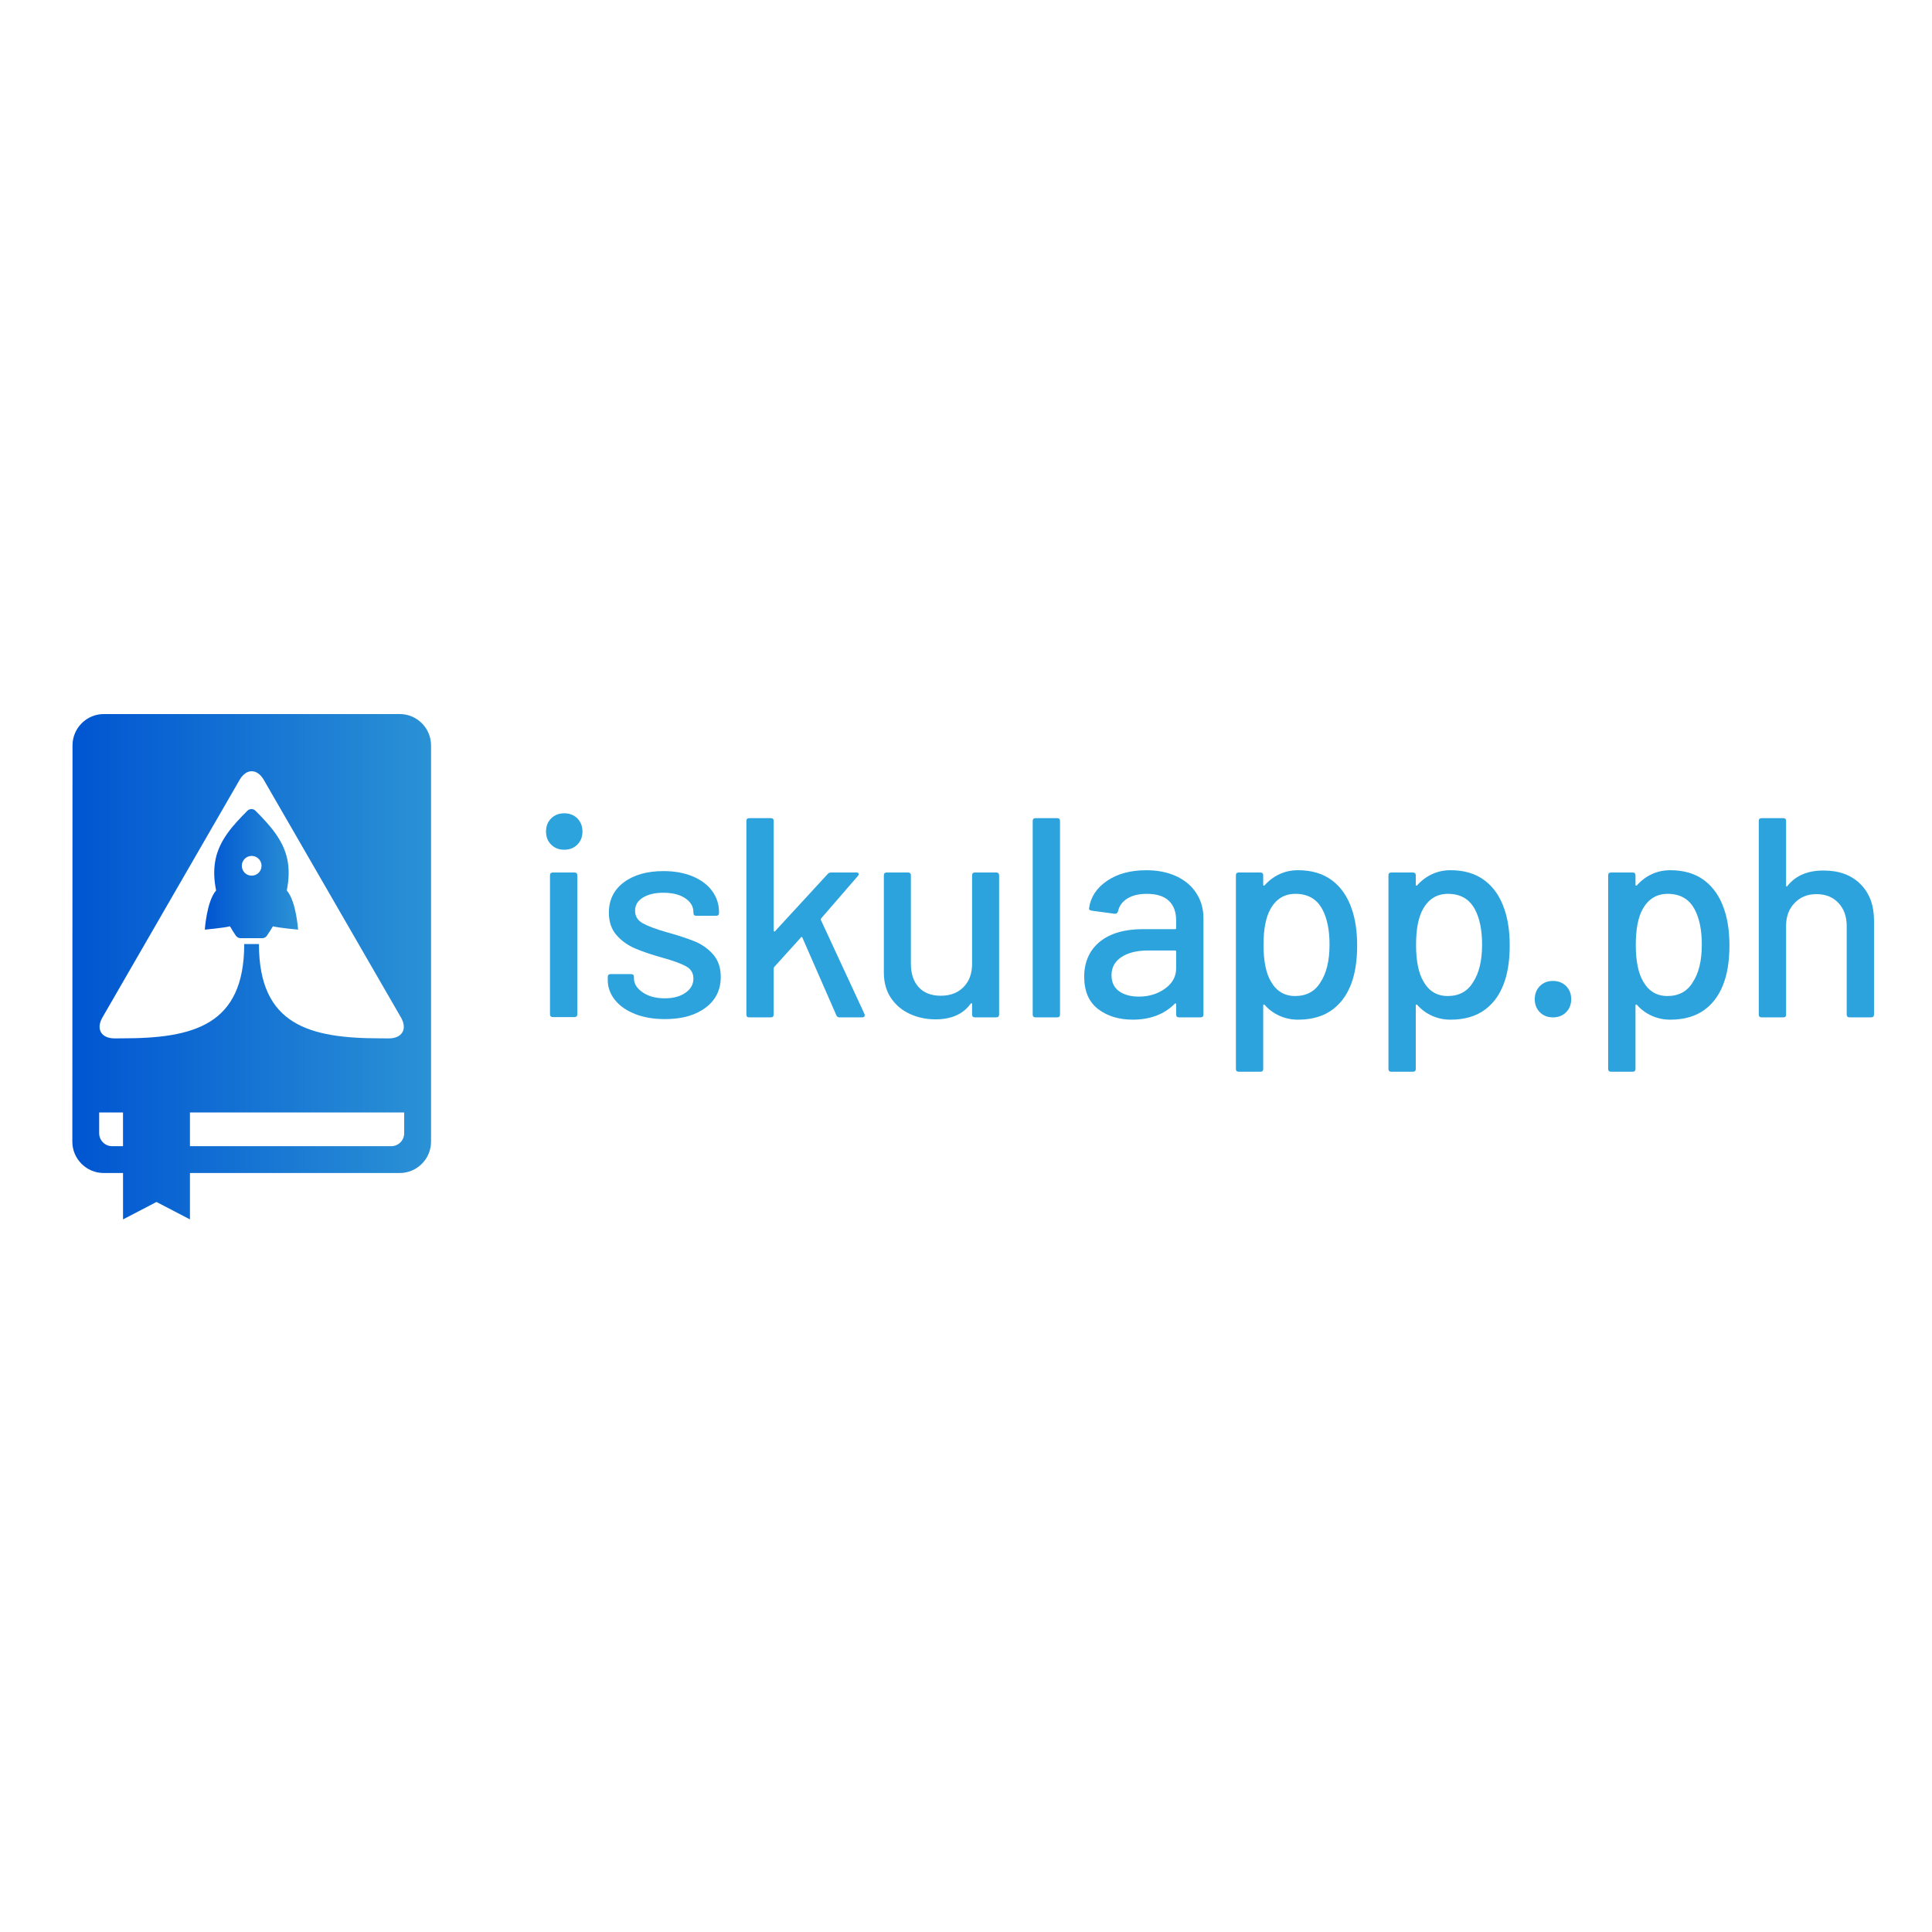 <?xml version="1.0" encoding="UTF-8"?>
<svg xmlns="http://www.w3.org/2000/svg" version="1.1" xmlns:xlink="http://www.w3.org/1999/xlink" viewBox="0 0 1000 1000">
  <defs>
    <style>
      .cls-1 {
        fill: #2ca3dd;
      }

      .cls-2 {
        fill: url(#linear-gradient-2);
      }

      .cls-3 {
        fill: url(#linear-gradient);
      }
    </style>
    <linearGradient id="linear-gradient" x1="106.01" y1="452.18" x2="154.29" y2="452.18" gradientUnits="userSpaceOnUse">
      <stop offset="0" stop-color="#0055d1"/>
      <stop offset="1" stop-color="#2b92d5"/>
    </linearGradient>
    <linearGradient id="linear-gradient-2" x1="37.43" y1="500.38" x2="223.11" y2="500.38" xlink:href="#linear-gradient"/>
  </defs>
  <!-- Generator: Adobe Illustrator 28.7.1, SVG Export Plug-In . SVG Version: 1.2.0 Build 142)  -->
  <g>
    <g id="Layer_1">
      <g>
        <path class="cls-3" d="M119.03,479.46c1.01,1.75,2.04,3.4,3.07,4.88.55.78,1.45,1.24,2.4,1.25h11.28c.78,0,1.53-.32,2.08-.87.11-.12,2.4-3.51,3.4-5.27,3.33.85,13.03,1.73,13.03,1.73,0,0-.98-14.77-5.85-20.27,1.11-5.41,1.38-10.97.25-16.25-2.11-10.01-9.29-17.86-16.46-25.03-1.15-1.15-3.01-1.14-4.16,0-7.47,7.47-14.35,15-16.47,25.02-1.12,5.28-.85,10.85.26,16.25-4.87,5.51-5.85,20.28-5.85,20.28,0,0,9.69-.87,13.02-1.72ZM130.27,443.02c2.82,0,5.11,2.29,5.11,5.11s-2.29,5.11-5.11,5.11-5.11-2.29-5.11-5.11,2.29-5.11,5.11-5.11Z"/>
        <path class="cls-2" d="M206.88,369.59H53.76c-8.95,0-16.23,7.29-16.23,16.23l-.09,205.1c0,8.95,7.29,16.23,16.23,16.23h10.01v24.01l17.32-9.02,17.32,9.02v-24.01h108.56c8.97,0,16.23-7.29,16.23-16.23v-205.1c0-8.95-7.27-16.23-16.23-16.23ZM58.02,593.26c-3.69-.01-6.68-3-6.69-6.69v-10.76h12.34v17.44h-5.66ZM63.38,537.44c-.16,0-4.12.03-4.12.03-6.88,0-9.68-4.87-6.25-10.82l71.02-123c3.44-5.95,9.06-5.95,12.5,0l71.01,123c3.44,5.95.63,10.82-6.24,10.82,0,0-4.08-.03-4.25-.03-36.79,0-63.02-6.79-63.02-48.8h-7.62c0,42.01-26.23,48.8-63.02,48.8ZM209.21,586.57c0,3.69-2.99,6.69-6.69,6.69h-104.2v-17.44h110.89v10.76Z"/>
      </g>
      <g>
        <path class="cls-1" d="M285.27,437.17c-1.77-1.77-2.65-4.03-2.65-6.78s.88-5.01,2.65-6.78c1.77-1.77,4.03-2.65,6.78-2.65s5.01.88,6.78,2.65,2.65,4.03,2.65,6.78-.88,5.01-2.65,6.78-4.03,2.65-6.78,2.65-5.01-.88-6.78-2.65ZM284.68,524.97v-71.89c0-.98.49-1.47,1.47-1.47h11.2c.98,0,1.47.49,1.47,1.47v71.89c0,.98-.49,1.47-1.47,1.47h-11.2c-.98,0-1.47-.49-1.47-1.47Z"/>
        <path class="cls-1" d="M328.65,524.82c-4.47-1.77-7.93-4.2-10.39-7.29-2.46-3.09-3.68-6.5-3.68-10.24v-1.62c0-.98.49-1.47,1.47-1.47h10.61c.98,0,1.47.49,1.47,1.47v.74c0,2.75,1.5,5.16,4.49,7.22,2.99,2.06,6.8,3.09,11.42,3.09s8-.96,10.75-2.87c2.75-1.92,4.12-4.35,4.12-7.29s-1.28-4.98-3.83-6.41c-2.56-1.42-6.68-2.92-12.38-4.49-5.6-1.57-10.29-3.17-14.07-4.79-3.78-1.62-6.97-3.93-9.58-6.92-2.6-3-3.9-6.85-3.9-11.56,0-6.58,2.58-11.81,7.73-15.69,5.16-3.88,12.01-5.82,20.55-5.82,5.69,0,10.73.91,15.1,2.73,4.37,1.82,7.73,4.35,10.09,7.59,2.36,3.24,3.54,6.88,3.54,10.9v.44c0,.98-.49,1.47-1.47,1.47h-10.31c-.98,0-1.47-.49-1.47-1.47v-.44c0-2.85-1.4-5.23-4.2-7.14-2.8-1.92-6.61-2.87-11.42-2.87-4.32,0-7.83.84-10.53,2.5-2.7,1.67-4.05,3.93-4.05,6.78s1.3,5.01,3.9,6.48c2.6,1.47,6.8,3.05,12.6,4.71,5.69,1.57,10.43,3.12,14.22,4.64,3.78,1.52,7,3.78,9.65,6.78,2.65,3,3.98,6.9,3.98,11.71,0,6.68-2.63,11.98-7.88,15.91-5.25,3.93-12.25,5.89-20.99,5.89-5.89,0-11.07-.88-15.54-2.65Z"/>
        <path class="cls-1" d="M386.32,525.12v-100.17c0-.98.49-1.47,1.47-1.47h11.2c.98,0,1.47.49,1.47,1.47v56.72c0,.2.1.35.29.44.2.1.34.05.44-.15l27.25-29.61c.39-.49.98-.74,1.77-.74h13.11c.59,0,.96.17,1.1.52.15.35.02.76-.37,1.25l-19,21.95c-.2.39-.25.69-.15.88l22.54,48.61.15.59c0,.79-.44,1.18-1.33,1.18h-11.79c-.79,0-1.33-.39-1.62-1.18l-17.53-40.07c-.2-.49-.44-.54-.74-.15l-13.85,15.32c-.2.39-.29.64-.29.74v23.87c0,.98-.49,1.47-1.47,1.47h-11.2c-.98,0-1.47-.49-1.47-1.47Z"/>
        <path class="cls-1" d="M504.62,451.6h11.05c.98,0,1.47.49,1.47,1.47v72.04c0,.98-.49,1.47-1.47,1.47h-11.05c-.98,0-1.47-.49-1.47-1.47v-5.45c0-.2-.07-.32-.22-.37-.15-.05-.32.03-.52.22-3.93,5.4-9.97,8.1-18.12,8.1-4.81,0-9.26-.93-13.33-2.8-4.08-1.86-7.34-4.62-9.8-8.25-2.46-3.63-3.68-8.05-3.68-13.26v-50.23c0-.98.49-1.47,1.47-1.47h11.05c.98,0,1.47.49,1.47,1.47v45.82c0,5.11,1.35,9.13,4.05,12.08,2.7,2.95,6.5,4.42,11.42,4.42s8.84-1.5,11.79-4.49c2.95-2.99,4.42-7,4.42-12.01v-45.82c0-.98.49-1.47,1.47-1.47Z"/>
        <path class="cls-1" d="M534.52,525.12v-100.17c0-.98.49-1.47,1.47-1.47h11.2c.98,0,1.47.49,1.47,1.47v100.17c0,.98-.49,1.47-1.47,1.47h-11.2c-.98,0-1.47-.49-1.47-1.47Z"/>
        <path class="cls-1" d="M608.99,453.59c4.47,2.11,7.9,5.06,10.31,8.84,2.41,3.78,3.61,8.08,3.61,12.89v49.79c0,.98-.49,1.47-1.47,1.47h-11.2c-.98,0-1.47-.49-1.47-1.47v-5.3c0-.49-.25-.59-.74-.29-2.55,2.65-5.67,4.69-9.35,6.11-3.68,1.42-7.78,2.14-12.3,2.14-7.27,0-13.28-1.84-18.05-5.52-4.76-3.68-7.15-9.26-7.15-16.72s2.67-13.67,8.03-18.05c5.35-4.37,12.84-6.56,22.47-6.56h16.5c.39,0,.59-.2.59-.59v-3.98c0-4.32-1.25-7.68-3.76-10.09-2.5-2.41-6.31-3.61-11.42-3.61-4.12,0-7.49.81-10.09,2.43-2.6,1.62-4.2,3.81-4.79,6.56-.29.98-.88,1.42-1.77,1.33l-11.93-1.62c-.98-.2-1.42-.59-1.33-1.18.79-5.79,3.88-10.53,9.28-14.22,5.4-3.68,12.18-5.52,20.33-5.52,5.99,0,11.22,1.06,15.69,3.17ZM603.02,511.71c3.83-2.75,5.75-6.24,5.75-10.46v-8.69c0-.39-.2-.59-.59-.59h-13.85c-5.8,0-10.41,1.13-13.85,3.39-3.44,2.26-5.16,5.4-5.16,9.43,0,3.63,1.3,6.38,3.9,8.25,2.6,1.87,6.01,2.8,10.24,2.8,5.2,0,9.72-1.37,13.55-4.12Z"/>
        <path class="cls-1" d="M702.46,489.32c0,6.88-.79,12.82-2.36,17.83-2.06,6.58-5.45,11.66-10.17,15.25-4.71,3.59-10.75,5.38-18.12,5.38-3.34,0-6.51-.66-9.5-1.99-3-1.33-5.58-3.22-7.73-5.67-.2-.2-.37-.24-.52-.15-.15.1-.22.25-.22.44v32.85c0,.98-.49,1.47-1.47,1.47h-11.2c-.98,0-1.47-.49-1.47-1.47v-100.18c0-.98.49-1.47,1.47-1.47h11.2c.98,0,1.47.49,1.47,1.47v4.86c0,.2.07.35.22.44.15.1.32.05.52-.15,2.16-2.45,4.71-4.37,7.66-5.75,2.95-1.37,6.14-2.06,9.58-2.06,7.07,0,12.94,1.74,17.6,5.23,4.66,3.49,8.08,8.42,10.24,14.81,1.86,5.3,2.8,11.59,2.8,18.86ZM688.17,489.02c0-7.56-1.23-13.65-3.68-18.27-2.85-5.4-7.51-8.1-14-8.1-5.7,0-10.02,2.65-12.96,7.96-2.36,4.22-3.54,10.41-3.54,18.56s1.28,14.54,3.83,18.86c2.85,5.01,7.02,7.51,12.52,7.51,5.89,0,10.26-2.36,13.11-7.07,3.14-4.71,4.71-11.2,4.71-19.45Z"/>
        <path class="cls-1" d="M781.42,489.32c0,6.88-.79,12.82-2.36,17.83-2.06,6.58-5.45,11.66-10.17,15.25-4.71,3.59-10.75,5.38-18.12,5.38-3.34,0-6.51-.66-9.5-1.99-3-1.33-5.58-3.22-7.73-5.67-.2-.2-.37-.24-.52-.15-.15.1-.22.25-.22.44v32.85c0,.98-.49,1.47-1.47,1.47h-11.2c-.98,0-1.47-.49-1.47-1.47v-100.18c0-.98.49-1.47,1.47-1.47h11.2c.98,0,1.47.49,1.47,1.47v4.86c0,.2.07.35.22.44.15.1.32.05.52-.15,2.16-2.45,4.71-4.37,7.66-5.75,2.95-1.37,6.14-2.06,9.58-2.06,7.07,0,12.94,1.74,17.6,5.23,4.66,3.49,8.08,8.42,10.24,14.81,1.86,5.3,2.8,11.59,2.8,18.86ZM767.13,489.02c0-7.56-1.23-13.65-3.68-18.27-2.85-5.4-7.51-8.1-14-8.1-5.7,0-10.02,2.65-12.96,7.96-2.36,4.22-3.54,10.41-3.54,18.56s1.28,14.54,3.83,18.86c2.85,5.01,7.02,7.51,12.52,7.51,5.89,0,10.26-2.36,13.11-7.07,3.14-4.71,4.71-11.2,4.71-19.45Z"/>
        <path class="cls-1" d="M797.04,523.94c-1.77-1.77-2.65-4.03-2.65-6.78s.88-5.01,2.65-6.78,4.03-2.65,6.78-2.65,5.01.88,6.78,2.65,2.65,4.03,2.65,6.78-.88,5.01-2.65,6.78c-1.77,1.77-4.03,2.65-6.78,2.65s-5.01-.88-6.78-2.65Z"/>
        <path class="cls-1" d="M895.15,489.32c0,6.88-.79,12.82-2.36,17.83-2.06,6.58-5.45,11.66-10.17,15.25-4.71,3.59-10.75,5.38-18.12,5.38-3.34,0-6.51-.66-9.5-1.99-3-1.33-5.58-3.22-7.73-5.67-.2-.2-.37-.24-.52-.15-.15.1-.22.25-.22.44v32.85c0,.98-.49,1.47-1.47,1.47h-11.2c-.98,0-1.47-.49-1.47-1.47v-100.18c0-.98.49-1.47,1.47-1.47h11.2c.98,0,1.47.49,1.47,1.47v4.86c0,.2.07.35.22.44.15.1.32.05.52-.15,2.16-2.45,4.71-4.37,7.66-5.75,2.95-1.37,6.14-2.06,9.58-2.06,7.07,0,12.94,1.74,17.6,5.23,4.66,3.49,8.08,8.42,10.24,14.81,1.86,5.3,2.8,11.59,2.8,18.86ZM880.86,489.02c0-7.56-1.23-13.65-3.68-18.27-2.85-5.4-7.51-8.1-14-8.1-5.7,0-10.02,2.65-12.96,7.96-2.36,4.22-3.54,10.41-3.54,18.56s1.28,14.54,3.83,18.86c2.85,5.01,7.02,7.51,12.52,7.51,5.89,0,10.26-2.36,13.11-7.07,3.14-4.71,4.71-11.2,4.71-19.45Z"/>
        <path class="cls-1" d="M962.92,457.57c4.71,4.67,7.07,10.98,7.07,18.93v48.61c0,.98-.49,1.47-1.47,1.47h-11.2c-.98,0-1.47-.49-1.47-1.47v-45.81c0-4.91-1.42-8.89-4.27-11.93-2.85-3.04-6.63-4.57-11.34-4.57s-8.4,1.52-11.34,4.57c-2.95,3.05-4.42,6.97-4.42,11.79v45.96c0,.98-.49,1.47-1.47,1.47h-11.2c-.98,0-1.47-.49-1.47-1.47v-100.17c0-.98.49-1.47,1.47-1.47h11.2c.98,0,1.47.49,1.47,1.47v33.44c0,.2.07.35.22.44.15.1.27.05.37-.15,4.22-5.4,10.46-8.1,18.71-8.1s14.44,2.33,19.15,7Z"/>
      </g>
    </g>
  </g>
</svg>